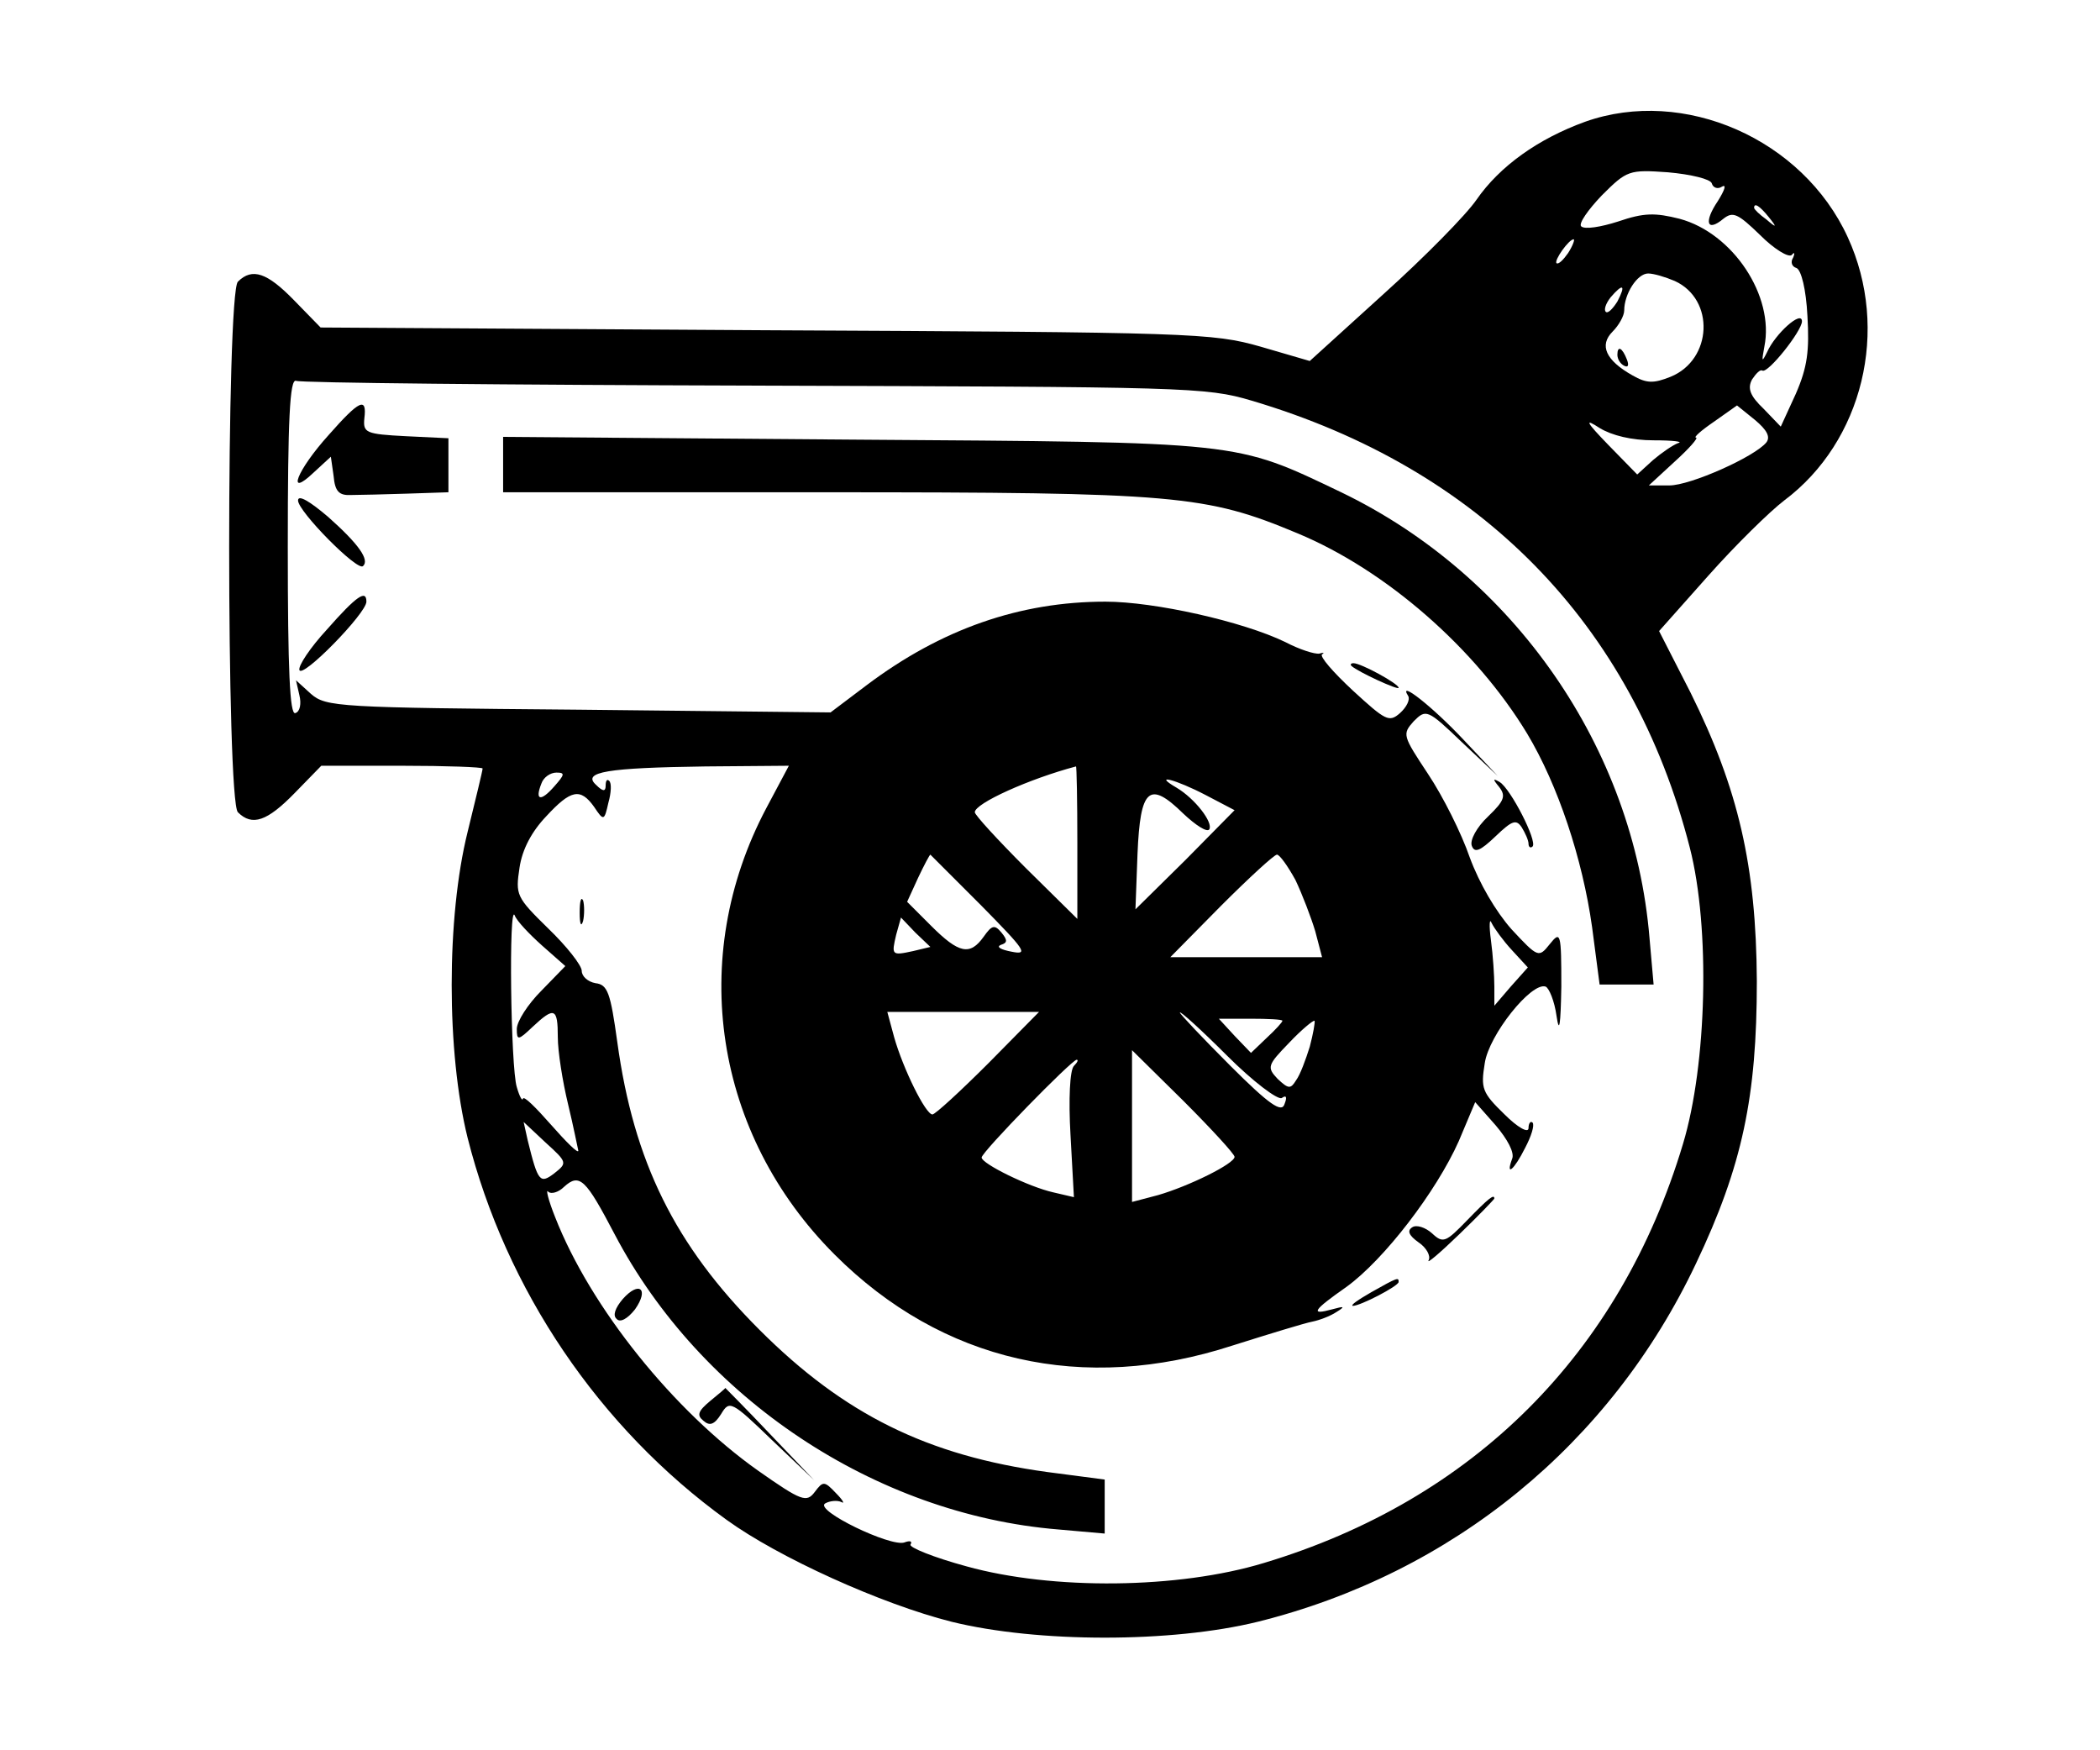 <svg xmlns="http://www.w3.org/2000/svg" width="80" height="66.667" version="1.0" viewBox="0 0 256 256"><path d="M206.3 17.8c-6.9 2.5-12.5 6.5-15.9 11.4-1.5 2.2-7.6 8.4-13.6 13.8L166 52.8l-7.2-2.1c-7-2-10-2.1-72.4-2.4l-65.1-.4-3.9-4c-3.9-4-6.1-4.8-8.2-2.7-1.7 1.7-1.7 75.9 0 77.6 2.1 2.1 4.3 1.3 8.3-2.8l3.9-4h11.8c6.5 0 11.8.2 11.8.4 0 .3-1 4.4-2.2 9.3-3.1 12.5-3.1 32.2 0 44.7 5.6 22.2 19.2 42.4 37.9 55.9 7.6 5.5 22.6 12.3 32.9 14.9 12.6 3.1 32.2 3.1 44.8 0 28.5-7.1 51.6-26 64.1-52.4 6.8-14.3 8.9-24.4 8.9-41.3-.1-16.9-2.7-28.1-9.7-42.2l-4.6-9 7.2-8.1c4-4.5 9-9.4 11.1-11 11.5-8.6 15.5-25 9.3-38.5-6.6-14.4-24-22-38.4-16.9zm18.5 9c.2.7.9.9 1.5.5.7-.4.4.5-.6 2.1-2.1 3.1-1.6 4.6.8 2.6 1.4-1.1 2.1-.8 5.4 2.4 2 2 4.1 3.3 4.6 2.9.4-.5.5-.3.2.4-.4.6-.2 1.3.5 1.5.7.3 1.4 3.1 1.6 7 .3 5.1 0 7.5-1.7 11.4l-2.2 4.8-2.5-2.6c-2-1.9-2.4-3-1.7-4.3.6-.9 1.2-1.5 1.5-1.3.8.5 5.8-5.8 5.8-7.2 0-1.7-3.9 1.8-5.1 4.5-.8 1.6-.8 1.4-.4-.8 1.5-7.4-4.6-16.6-12.4-18.7-3.6-.9-5.2-.9-9 .4-2.5.8-4.9 1.2-5.4.7-.4-.4 1-2.4 3-4.5 3.7-3.7 4-3.8 9.7-3.4 3.4.3 6.2 1 6.4 1.6zm8.3 4.9c1.3 1.6 1.2 1.7-.3.4-1-.7-1.8-1.5-1.8-1.7 0-.8.8-.3 2.1 1.3zM203.8 37c-.7 1-1.4 1.7-1.7 1.5-.4-.4 1.8-3.5 2.5-3.5.2 0-.1.9-.8 2zm15.6 4.1c5.9 2.7 5.5 11.5-.6 14-2.5 1-3.5 1-5.6-.2-3.9-2.2-4.9-4.4-2.9-6.4.9-.9 1.7-2.3 1.7-3.1 0-2.4 1.9-5.4 3.5-5.4.8 0 2.5.5 3.9 1.1zm-8.4 3c-.7 1.1-1.4 1.8-1.7 1.5-.3-.3 0-1.2.7-2.1 1.8-2.1 2.3-1.9 1 .6zM84.7 56.4c63.2.2 66.1.2 72.8 2.2 33.4 9.9 55.7 32.6 64.1 65.4 3 11.7 2.5 31.7-1 43.3-9.2 30.7-30.7 52.1-61.3 61.3-12.5 3.8-30.9 4-43.5.5-4.8-1.3-8.5-2.8-8.2-3.2.3-.5-.1-.6-.9-.3-2 .7-13.2-4.7-11.6-5.7.7-.4 1.8-.5 2.4-.2.5.3.2-.3-.8-1.3-1.7-1.8-1.9-1.8-3.1-.2-1.2 1.6-1.9 1.4-8.3-3.1-12.3-8.7-24.5-23.8-29.7-37.1-1-2.5-1.4-4.2-1-3.7.4.4 1.5.1 2.3-.7 2.3-2.1 3.2-1.1 7.4 6.9 12.6 24 38.1 41 64.9 43.2l6.8.6v-7.9l-8.4-1.1c-17.5-2.4-29.7-8.4-42.1-20.8-12.4-12.4-18.4-24.6-20.8-42.1-1-7.2-1.4-8.4-3.2-8.6-1.1-.2-2-1-2-1.8s-2.2-3.6-4.9-6.2c-4.7-4.6-4.8-4.9-4.2-8.9.4-2.7 1.8-5.3 3.9-7.5 3.6-3.9 5-4.2 7-1.4 1.4 2.1 1.5 2.1 2.1-.6.4-1.4.5-2.9.1-3.2-.3-.3-.5 0-.5.7 0 .9-.4.9-1.4-.1-2.1-1.9 1.6-2.5 16-2.7l12.2-.1-3.3 6.2c-11.6 21.9-7.6 47.7 10 65.3 15.7 15.7 36.4 20.4 58.2 13.3 5.4-1.7 10.6-3.3 11.7-3.5 1-.2 2.6-.8 3.5-1.4 1.3-.8 1.2-.9-.6-.4-3.3.9-2.9.2 2.1-3.3 5.5-4 13.1-13.9 16.4-21.3l2.4-5.7 3 3.4c1.7 2 2.8 4 2.4 4.9-1 2.7.3 1.6 1.9-1.6.9-1.7 1.4-3.3 1.1-3.7-.3-.3-.6.1-.6.8 0 .8-1.6-.1-3.5-2-3.3-3.2-3.5-3.8-2.9-7.5.6-4.1 6.8-11.9 8.9-11.2.5.2 1.3 2.1 1.6 4.3.4 2.7.6 1.4.7-4.3 0-7.9-.1-8.2-1.7-6.2-1.6 2-1.7 2-5.6-2.2-2.3-2.6-4.7-6.7-6.1-10.5-1.2-3.5-3.9-8.9-6.1-12.2-3.7-5.6-3.8-5.8-2.1-7.7 1.8-1.8 2-1.8 7.1 3.1l5.2 4.9-5-5.3c-4.5-4.8-9.7-8.9-8.1-6.4.3.5-.2 1.6-1.2 2.5-1.6 1.4-2.1 1.1-6.9-3.3-2.9-2.7-4.9-5-4.5-5.3.4-.2.2-.3-.4-.1-.7.1-2.9-.6-5-1.7-6.2-3-19.1-5.9-26.3-5.9-12.5 0-24 4-34.9 12.2l-5.3 4-36.9-.4c-35.1-.3-36.9-.4-39.1-2.3l-2.2-2 .5 2.2c.3 1.2.1 2.4-.6 2.6-.8.3-1.1-6.2-1.1-24.3 0-18.7.3-24.6 1.2-24.3.6.3 30.8.6 67 .7zm148.1 8.3c-1.7 2.1-11.1 6.3-14.2 6.3h-3l3.8-3.5c2.1-1.9 3.5-3.5 3.1-3.5-.4 0 .7-1 2.6-2.3l3.4-2.4 2.6 2.1c1.8 1.5 2.3 2.5 1.7 3.3zm-16.5-.3c2.8 0 4.4.2 3.6.4-.8.3-2.4 1.4-3.7 2.5l-2.3 2.1-4.2-4.3c-3.3-3.4-3.6-4-1.3-2.5 1.8 1.1 4.7 1.8 7.9 1.8zM132 123.2v11.2l-7.5-7.4c-4.1-4.1-7.5-7.8-7.5-8.2 0-1.3 8-4.9 14.8-6.7.1-.1.2 5 .2 11.1zM55.5 115c-2 2.3-2.9 2.1-1.9-.4.3-.9 1.3-1.6 2.2-1.6 1.3 0 1.2.3-.3 2zm95.3 1.3 4.2 2.2-7.2 7.3-7.3 7.2.3-8.1c.4-9.6 1.7-10.8 6.7-5.9 1.8 1.7 3.5 2.8 3.8 2.3.6-1-2.1-4.5-4.8-6.1-3.6-2.1-.1-1.2 4.3 1.1zm-32.9 16.1c6.5 6.6 7 7.3 4.5 6.8-1.6-.3-2.3-.7-1.6-1 1-.3 1-.7.1-1.8-1-1.2-1.4-1.1-2.6.6-2 2.8-3.6 2.5-7.7-1.6l-3.5-3.5 1.6-3.5c.9-1.9 1.7-3.4 1.8-3.4l7.4 7.4zm46-3.7c1 2.1 2.3 5.5 2.9 7.5l1 3.8h-22.2l7.4-7.5c4.1-4.1 7.8-7.5 8.2-7.5.4 0 1.6 1.7 2.7 3.7zm-110.2 9.6 3.4 3-3.5 3.6c-2 2-3.6 4.5-3.6 5.6 0 1.7.2 1.7 2.3-.3 3.2-3 3.7-2.8 3.7 1.5 0 2.1.7 6.5 1.5 9.8.8 3.3 1.4 6.4 1.5 6.8 0 .5-1.8-1.3-4-3.8s-4-4.3-4.1-3.8c-.1.4-.5-.3-.9-1.7-.9-2.8-1.2-27.3-.3-25.1.3.8 2.1 2.7 4 4.4zm54.3.8c-3.2.7-3.2.6-2.5-2.4l.7-2.5 2.1 2.2 2.2 2.1-2.5.6zm87.6-.1 2.3 2.5-2.5 2.8-2.4 2.8v-2.8c0-1.5-.2-4.6-.5-6.8s-.2-3.3.1-2.5c.4.8 1.7 2.6 3 4zM119 155.5c-4.1 4.1-7.8 7.5-8.2 7.5-1 0-4.3-6.7-5.6-11.3l-1-3.7h22.2l-7.4 7.5zm42.9 5.1c.7-.5.8-.1.4.9-.4 1.3-2.2.1-7.9-5.6-4.1-4.1-7.4-7.6-7.4-7.8 0-.3 3.1 2.5 6.9 6.3 3.8 3.8 7.4 6.5 8 6.2zm.1-11.3c0 .2-1 1.3-2.3 2.5l-2.3 2.2-2.4-2.5-2.3-2.5h4.6c2.6 0 4.7.1 4.7.3zm4 3.8c-.6 1.9-1.4 4.1-2 4.9-.8 1.3-1.1 1.3-2.7-.2-1.6-1.7-1.5-2 1.7-5.3 1.8-1.9 3.5-3.3 3.7-3.2.1.2-.2 1.9-.7 3.8zm-11 16.1c0 1-6.7 4.3-11.2 5.6l-3.8 1v-22.2l7.5 7.4c4.1 4.1 7.5 7.8 7.5 8.2zm-23.5-13.3c-.6.6-.8 4.9-.5 10.1l.5 9.1-3-.7c-3.6-.8-10.5-4.2-10.5-5.1 0-.8 13.2-14.3 13.9-14.3.3 0 .1.4-.4.9zm-76 15.7c-2.1 1.6-2.4 1.3-3.9-4.8l-.6-2.7 3.2 3c3.2 2.9 3.2 3 1.3 4.5z"/><path d="M211 51.9c0 .6.4 1.3 1 1.6.6.3.7-.1.4-.9-.7-1.8-1.4-2.1-1.4-.7zM22.5 63.6c-4.7 5.2-6.3 9.4-2.2 5.5l2.5-2.3.4 2.8c.2 2.3.8 2.9 2.6 2.8 1.2 0 4.9-.1 8.2-.2l6-.2v-7.9l-6.2-.3c-5.9-.3-6.3-.5-6.1-2.6.4-3.2-.7-2.7-5.2 2.4zM48 67.9V72h47c51.5 0 55.8.4 69.2 6 13 5.4 26.1 16.9 33.6 29.3 4.5 7.5 8.1 18.3 9.5 28.3l1.1 8.4h7.9l-.6-6.8c-2.3-27.8-19.8-53-45.1-65.2-15.7-7.5-14.2-7.3-71.3-7.7L48 63.9v4zM18 73.2c0 1.6 8.7 10.4 9.5 9.6 1-.9-.6-3.2-5.1-7.2-2.7-2.3-4.4-3.3-4.4-2.4zM22.2 92.1c-2.4 2.6-4.2 5.3-4 5.9.4 1.3 9.8-8.3 9.8-10 0-1.8-1.4-.9-5.8 4.1z"/><path d="M172.1 97.4c1 .9 6.9 3.6 6.9 3.2 0-.6-5.5-3.6-6.6-3.6-.4 0-.5.2-.3.4zM193.7 115.1c1 1.3.8 2-1.6 4.3-1.7 1.6-2.7 3.5-2.4 4.3.4 1.1 1.2.8 3.5-1.4 2.4-2.3 3-2.5 3.8-1.3.5.8 1 1.9 1 2.4s.3.7.6.4c.7-.8-3.2-8.4-4.8-9.4-1-.6-1.1-.5-.1.7zM59.2 133.5c0 1.6.2 2.2.5 1.2.2-.9.2-2.3 0-3-.3-.6-.5.1-.5 1.8zM189 178.5c-3.1 3.2-3.5 3.4-5.1 1.9-1-.9-2.3-1.3-2.9-.9-.8.5-.5 1.2.9 2.2 1.2.8 1.8 2 1.5 2.6-.4.7 1.6-1 4.5-3.8 2.8-2.7 5.1-5.1 5.1-5.2 0-.7-.8-.1-4 3.2zM175 189c-1.9 1.1-3.1 1.9-2.7 2 1.1 0 6.7-2.9 6.7-3.5 0-.7-.1-.7-4 1.5zM65.5 190c-1.1 1.3-1.5 2.4-.9 2.9.5.6 1.6 0 2.7-1.4 2.1-3 .6-4.2-1.8-1.5zM78.3 204.9c-1.8 1.5-2 2.1-1 2.9.9.8 1.6.6 2.6-1 1.2-2 1.5-1.9 7.4 3.8l6.2 5.9-6.5-6.8c-3.5-3.7-6.5-6.7-6.5-6.7 0 .1-1 .9-2.2 1.9z"/></svg>